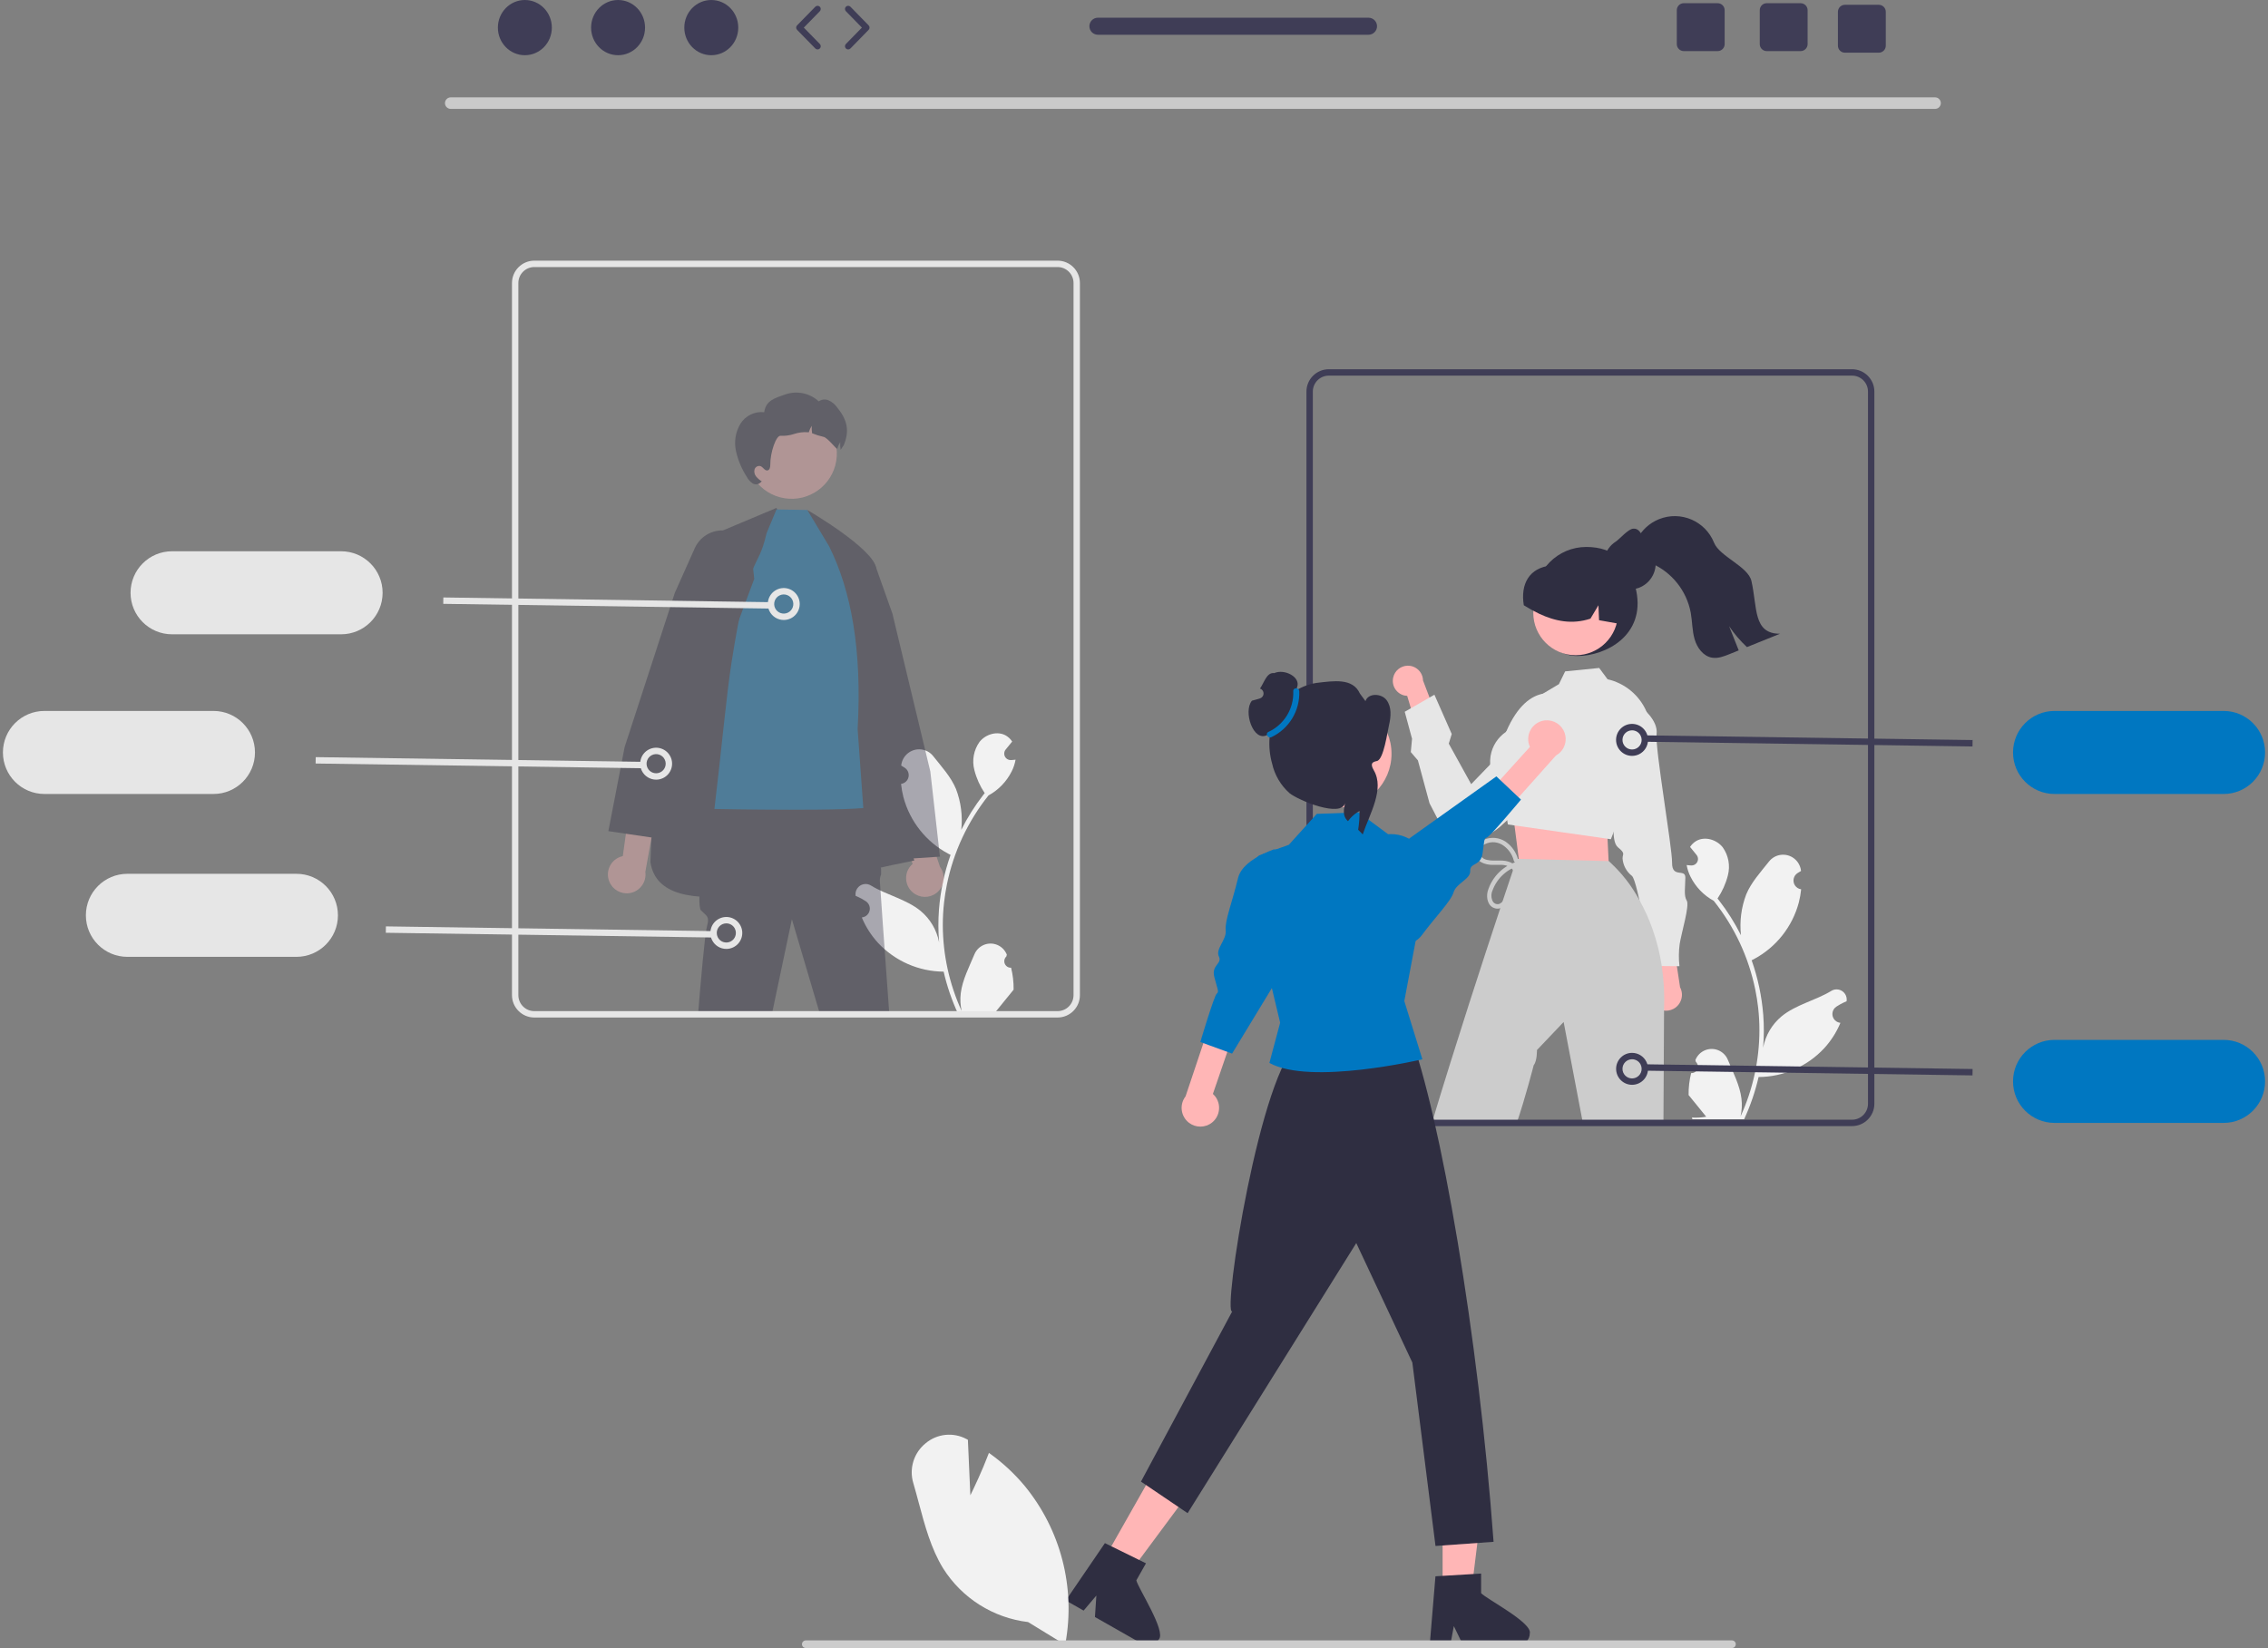 <svg width="388" height="282" viewBox="0 0 388 282" fill="none" xmlns="http://www.w3.org/2000/svg">
<rect x="0" y="0" width="388" height="282" fill="#808080" stroke="none"/>
<g clip-path="url(#clip0_751_5429)">
<path d="M289.312 183.626C289.926 183.654 290.447 183.179 290.475 182.564C290.49 182.235 290.36 181.917 290.119 181.694L290.042 181.39L290.073 181.317C290.717 179.795 292.471 179.083 293.992 179.728C294.715 180.034 295.288 180.612 295.589 181.338C296.491 183.513 297.639 185.692 297.922 187.992C298.047 189.009 297.994 190.039 297.767 191.038C299.886 186.411 300.986 181.381 300.993 176.291C300.994 175.013 300.923 173.737 300.781 172.467C300.664 171.427 300.501 170.393 300.293 169.368C299.157 163.801 296.719 158.584 293.178 154.144C291.464 153.208 290.078 151.769 289.207 150.02C288.891 149.391 288.668 148.72 288.544 148.027C288.738 148.052 288.934 148.068 289.128 148.081C289.188 148.084 289.251 148.087 289.311 148.091L289.334 148.092C289.943 148.119 290.458 147.647 290.486 147.038C290.498 146.767 290.41 146.502 290.24 146.292C290.157 146.189 290.073 146.087 289.99 145.984C289.863 145.825 289.733 145.67 289.606 145.511C289.592 145.496 289.578 145.48 289.565 145.463C289.419 145.283 289.273 145.105 289.128 144.924C289.394 144.511 289.752 144.164 290.173 143.912C291.634 143.055 293.65 143.649 294.706 144.972C295.707 146.369 296.033 148.141 295.596 149.804C295.235 151.21 294.637 152.545 293.828 153.751C293.907 153.852 293.989 153.951 294.068 154.052C295.517 155.917 296.779 157.919 297.837 160.03C297.58 157.665 297.887 155.273 298.734 153.05C299.591 150.978 301.199 149.233 302.615 147.442C303.661 146.098 305.597 145.858 306.939 146.905C307.583 147.408 308.002 148.146 308.103 148.957L308.111 149.036C307.901 149.155 307.695 149.281 307.494 149.414C306.8 149.878 306.614 150.817 307.077 151.512C307.312 151.864 307.684 152.101 308.103 152.166L308.134 152.171C308.059 152.93 307.926 153.682 307.737 154.42C306.632 158.589 303.839 162.108 300.033 164.129C299.909 164.193 299.789 164.256 299.665 164.316C300.729 167.333 301.395 170.475 301.649 173.664C301.793 175.545 301.784 177.435 301.624 179.314L301.633 179.248C302.039 177.158 303.153 175.271 304.787 173.908C307.214 171.912 310.642 171.177 313.26 169.573C314.066 169.055 315.138 169.289 315.655 170.096C315.877 170.441 315.969 170.854 315.915 171.262L315.905 171.332C315.514 171.491 315.134 171.674 314.767 171.881C314.557 171.999 314.351 172.125 314.149 172.259C313.456 172.723 313.269 173.662 313.732 174.356C313.968 174.709 314.34 174.946 314.758 175.011L314.789 175.015C314.811 175.018 314.83 175.022 314.852 175.025C314.186 176.619 313.25 178.086 312.086 179.362C309.179 182.484 305.116 184.269 300.854 184.296H300.851C300.278 186.787 299.449 189.211 298.375 191.53H289.533C289.502 191.432 289.473 191.33 289.444 191.232C290.263 191.283 291.085 191.234 291.891 191.086C291.235 190.28 290.579 189.468 289.923 188.662C289.908 188.647 289.895 188.631 289.882 188.614C289.549 188.202 289.213 187.792 288.88 187.38L288.88 187.379C288.862 186.115 289.007 184.854 289.311 183.626L289.312 183.626Z" fill="#F2F2F2"/>
<path d="M262.562 102.415C262.562 107.288 264.997 112.247 269.865 112.247C274.732 112.247 281.448 108.718 279.937 101.155C278.982 96.377 276.243 93.592 271.375 93.592C266.508 93.592 262.562 97.542 262.562 102.415V102.415V102.415Z" fill="#2F2E41"/>
<path d="M282.98 172.036C281.978 170.923 282.067 169.208 283.178 168.205C283.297 168.098 283.424 168.001 283.56 167.917L281.429 158.516L286.113 160.28L287.418 168.937C288.127 170.265 287.627 171.918 286.3 172.628C285.189 173.222 283.817 172.977 282.98 172.036V172.036Z" fill="#FFB6B6"/>
<path d="M273.039 138.714L276.308 139.047C276.308 139.047 275.453 143.895 276.79 144.987C278.127 146.079 277.588 146.073 277.58 146.883C277.663 148.058 278.24 149.142 279.169 149.865C280.239 150.685 282.464 165.282 282.464 165.282L287.314 165.329C287.17 164.073 287.182 162.805 287.35 161.552C287.638 159.666 289.092 154.916 288.56 154.102C288.029 153.288 288.309 151.79 288.324 150.171C288.34 148.553 286.027 150.341 286.053 147.644C286.079 144.946 283.112 128.019 283.405 125.594C283.698 123.169 280.755 120.982 280.755 120.982L278.06 120.957L273.039 138.714V138.714Z" fill="#E6E6E6"/>
<path d="M238.338 115.949C238.03 117.334 238.902 118.708 240.286 119.016C240.434 119.049 240.584 119.069 240.735 119.075L243.357 127.824L246.398 124.182L243.442 116.433C243.408 115.006 242.225 113.876 240.8 113.91C239.607 113.939 238.589 114.781 238.338 115.949Z" fill="#FFB6B6"/>
<path d="M266.023 118.798C266.023 118.798 259.683 116.419 256.246 129.45L251.684 134.181L247.851 127.247L248.358 125.602L245.395 118.878L240.316 121.796L241.566 126.412L241.355 128.694L242.569 130.114L244.556 137.449L245.799 139.845C245.799 139.845 247.366 142.914 250.102 143.419C250.831 143.556 251.578 143.577 252.314 143.482C254.064 143.208 255.686 142.397 256.956 141.162C260.339 138.142 263.538 134.922 266.537 131.519L266.023 118.798H266.023Z" fill="#E6E6E6"/>
<path d="M274.525 140.619L274.974 142.758L275.355 150.65L260.037 148.573L258.86 139.435L260.486 136.761L274.525 140.619Z" fill="#FFB6B6"/>
<path d="M269.557 112.119C273.561 112.119 276.807 108.87 276.807 104.861C276.807 100.852 273.561 97.603 269.557 97.603C265.552 97.603 262.307 100.852 262.307 104.861C262.307 108.87 265.552 112.119 269.557 112.119Z" fill="#FFB6B6"/>
<path d="M281.704 121.833C280.508 119.008 278.032 116.928 275.045 116.238L275.017 116.232L273.582 114.298L267.758 114.883L266.693 117.068L263.931 118.713H263.926L263.921 118.719L262.474 119.582L257.676 125.205L257.671 125.211C256.247 126.162 255.281 127.662 255.002 129.353C254.929 129.835 254.905 130.324 254.931 130.812C255.089 133.801 256.956 136.462 257.212 136.817L257.84 140.353L257.965 141.08L259.095 141.244L275.012 143.522L275.454 143.588L275.585 143.604L276.044 142.418V142.408L280.481 130.784L282.474 125.599C282.479 124.304 282.217 123.022 281.704 121.833Z" fill="#E6E6E6"/>
<path d="M277.144 106.764C277.078 106.753 277.012 106.74 276.947 106.729C275.816 106.528 274.685 106.331 273.558 106.127L273.454 103.568L272.088 105.86C268.972 106.895 266.056 106.31 263.314 105.019C262.409 104.589 261.531 104.104 260.685 103.568C260.095 99.964 261.584 97.124 265.406 96.761C265.525 96.75 265.61 96.65 265.714 96.599L265.717 96.595V96.595C265.894 96.512 266.074 96.432 266.253 96.36C269.127 95.235 272.391 95.869 274.637 97.987C276.905 100.297 277.849 103.602 277.144 106.764V106.764Z" fill="#2F2E41"/>
<path d="M284.286 165.299C283.965 163.154 283.439 161.046 282.714 159.003V158.998C282.107 157.27 281.351 155.599 280.454 154.003C280.451 154.003 280.449 154.001 280.449 153.998V153.998C279.157 151.592 277.473 149.42 275.465 147.572L275.252 147.347H275.198L259.827 146.97H259.668L259.494 146.965C259.494 146.965 259.428 147.156 259.303 147.517C259.298 147.54 259.291 147.561 259.281 147.582C259.237 147.725 259.183 147.888 259.117 148.069C259.079 148.189 259.035 148.315 258.992 148.451C258.943 148.599 258.888 148.752 258.833 148.916C258.408 150.189 257.785 152.036 257.021 154.326C256.907 154.675 256.786 155.036 256.661 155.413C253.746 164.195 249.057 178.545 244.964 192.146H259.483C260.891 188.069 262.387 182.255 262.387 182.255C262.971 181.561 262.938 179.676 262.938 179.676L267.501 174.878L270.787 192.146H284.575L284.679 172.927V172.763C284.786 170.268 284.655 167.768 284.286 165.299V165.299Z" fill="#CCCCCC"/>
<path d="M274.366 96.415V96.421C274.365 96.801 274.414 97.179 274.51 97.547C274.526 97.611 274.544 97.678 274.565 97.743V97.746C274.982 99.076 275.997 100.134 277.308 100.605C277.403 100.642 277.501 100.672 277.599 100.7C277.805 100.76 278.016 100.803 278.23 100.829C278.422 100.856 278.615 100.869 278.809 100.869C278.96 100.869 279.112 100.862 279.262 100.847C279.615 100.811 279.962 100.732 280.295 100.611C280.347 100.596 280.398 100.577 280.448 100.556C280.473 100.547 280.498 100.537 280.522 100.525C282.787 99.576 283.855 96.967 282.907 94.699C282.878 94.631 282.848 94.564 282.817 94.498L282.813 94.495C282.596 94.038 282.3 93.623 281.94 93.268C281.137 92.467 280.784 90.461 279.564 90.461C279.506 90.46 279.448 90.462 279.39 90.467C278.572 90.494 277.059 92.262 276.416 92.679C275.938 92.981 275.524 93.374 275.196 93.835C274.855 94.31 274.611 94.848 274.479 95.418C274.404 95.745 274.366 96.079 274.366 96.415H274.366Z" fill="#2F2E41"/>
<path d="M279.794 94.866C280.484 95.67 281.564 95.983 282.539 96.401C286.031 97.935 288.541 101.095 289.247 104.846C289.516 106.351 289.481 107.909 289.907 109.376C290.33 110.843 291.377 112.283 292.881 112.537C293.898 112.711 294.918 112.318 295.874 111.93C296.401 111.718 296.927 111.506 297.453 111.292C296.904 109.913 296.356 108.534 295.809 107.155C296.689 108.457 297.711 109.655 298.858 110.727C300.744 109.966 302.632 109.205 304.521 108.444C299.873 108.461 300.666 103.944 299.626 99.411C299.055 96.921 294.187 95.234 293.233 92.865C291.742 89.149 287.526 87.347 283.815 88.84C282.216 89.483 280.898 90.676 280.099 92.204C279.145 92.585 279.117 94.072 279.794 94.866V94.866Z" fill="#2F2E41"/>
<path d="M260.051 148.075C257.881 148.642 256.124 150.235 255.346 152.342C255.071 152.937 255.078 153.625 255.366 154.214C255.591 154.635 256.091 154.825 256.538 154.659C256.987 154.417 257.345 154.035 257.558 153.571C257.871 152.976 258.14 152.359 258.363 151.724C258.727 150.767 259.505 149.169 258.395 148.42C257.46 147.791 256.224 148.035 255.172 147.992C254.036 147.945 252.774 147.51 252.37 146.331C251.978 145.185 252.898 144.107 253.89 143.671C255.101 143.168 256.482 143.3 257.576 144.022C258.641 144.762 259.402 145.863 259.717 147.122C259.765 147.325 259.64 147.529 259.437 147.578C259.244 147.624 259.047 147.513 258.988 147.323C258.71 146.155 257.975 145.148 256.949 144.526C255.929 143.937 254.662 143.987 253.692 144.654C253.183 144.971 252.946 145.588 253.113 146.165C253.369 146.677 253.85 147.038 254.413 147.14C255.612 147.431 256.865 147.055 258.06 147.438C259.172 147.724 259.881 148.814 259.691 149.947C259.567 150.627 259.366 151.291 259.091 151.925C258.858 152.578 258.585 153.215 258.275 153.834C257.801 154.732 256.945 155.703 255.817 155.44C254.531 155.14 254.225 153.637 254.501 152.531C255.247 149.979 257.279 148.009 259.851 147.346C260.054 147.297 260.258 147.423 260.306 147.626C260.352 147.819 260.241 148.015 260.051 148.075V148.075Z" fill="#CCCCCC"/>
<path d="M316.84 192.692H227.322C225.213 192.69 223.504 190.979 223.501 188.867V67.008C223.503 64.896 225.213 63.185 227.322 63.182H316.84C318.949 63.185 320.658 64.896 320.66 67.008V188.867C320.658 190.979 318.949 192.69 316.84 192.692ZM227.322 64.275C225.815 64.277 224.595 65.499 224.593 67.008V188.867C224.595 190.375 225.815 191.598 227.322 191.599H316.84C318.346 191.598 319.567 190.375 319.569 188.867V67.008C319.567 65.499 318.346 64.277 316.84 64.275H227.322Z" fill="#3F3D56"/>
<path d="M331.066 18.634H77.091C76.546 18.622 76.114 18.171 76.126 17.625C76.137 17.097 76.562 16.671 77.091 16.659H331.066C331.61 16.671 332.042 17.122 332.031 17.668C332.019 18.197 331.594 18.622 331.066 18.634Z" fill="#CACACA"/>
<path d="M380.404 135.861H351.475C347.556 135.861 344.379 132.68 344.379 128.757C344.379 124.834 347.556 121.653 351.475 121.653H380.404C384.323 121.653 387.5 124.834 387.5 128.757C387.5 132.68 384.323 135.861 380.404 135.861Z" fill="#0077C1"/>
<path d="M172.974 165.593C172.36 165.621 171.839 165.146 171.81 164.531C171.795 164.202 171.926 163.884 172.167 163.661L172.243 163.357L172.213 163.284C171.569 161.762 169.814 161.05 168.293 161.695C167.571 162.001 166.997 162.579 166.697 163.305C165.795 165.48 164.646 167.659 164.363 169.959C164.239 170.976 164.291 172.006 164.519 173.005C162.4 168.378 161.299 163.348 161.292 158.258C161.292 156.98 161.363 155.704 161.505 154.434C161.622 153.394 161.785 152.36 161.993 151.335C163.128 145.768 165.567 140.551 169.108 136.111C170.821 135.175 172.207 133.736 173.079 131.987C173.394 131.358 173.618 130.687 173.741 129.994C173.548 130.019 173.351 130.035 173.158 130.048C173.098 130.051 173.034 130.054 172.974 130.058L172.951 130.059C172.343 130.086 171.827 129.614 171.8 129.005C171.788 128.734 171.875 128.469 172.045 128.259C172.129 128.156 172.212 128.054 172.296 127.951C172.423 127.792 172.553 127.637 172.679 127.478C172.694 127.463 172.708 127.447 172.721 127.43C172.866 127.25 173.012 127.072 173.158 126.891C172.892 126.478 172.534 126.131 172.112 125.879C170.651 125.022 168.635 125.616 167.58 126.939C166.579 128.336 166.252 130.108 166.69 131.771C167.051 133.177 167.649 134.512 168.458 135.718C168.379 135.819 168.296 135.918 168.217 136.019C166.769 137.884 165.506 139.886 164.448 141.997C164.706 139.632 164.398 137.24 163.552 135.017C162.694 132.945 161.086 131.2 159.67 129.409C158.625 128.065 156.689 127.825 155.346 128.872C154.702 129.375 154.284 130.113 154.183 130.924L154.174 131.003C154.384 131.122 154.59 131.248 154.792 131.381C155.485 131.845 155.672 132.784 155.209 133.479C154.973 133.831 154.601 134.068 154.183 134.133L154.152 134.138C154.227 134.897 154.359 135.649 154.548 136.387C155.654 140.556 158.446 144.075 162.253 146.096C162.376 146.16 162.497 146.223 162.62 146.283C161.557 149.3 160.89 152.442 160.636 155.631C160.493 157.512 160.501 159.402 160.662 161.281L160.652 161.215C160.246 159.124 159.133 157.238 157.499 155.875C155.072 153.879 151.643 153.144 149.025 151.54C148.22 151.022 147.147 151.256 146.63 152.063C146.408 152.408 146.316 152.821 146.37 153.229L146.381 153.299C146.771 153.458 147.151 153.641 147.519 153.847C147.729 153.966 147.935 154.092 148.136 154.226C148.83 154.69 149.017 155.629 148.553 156.323C148.318 156.675 147.946 156.913 147.527 156.977L147.497 156.982C147.474 156.985 147.455 156.989 147.433 156.992C148.1 158.586 149.036 160.053 150.2 161.329C153.106 164.451 157.169 166.236 161.432 166.263H161.435C162.007 168.753 162.837 171.178 163.91 173.497H172.752C172.784 173.398 172.813 173.297 172.841 173.199C172.023 173.25 171.201 173.201 170.394 173.053C171.05 172.247 171.706 171.434 172.363 170.629C172.377 170.613 172.391 170.598 172.404 170.581C172.736 170.169 173.072 169.759 173.405 169.347L173.405 169.346C173.423 168.082 173.278 166.821 172.974 165.593L172.974 165.593H172.974Z" fill="#F2F2F2"/>
<g opacity="0.38">
<path d="M156.185 152.733C154.819 151.613 154.618 149.597 155.736 148.229C155.855 148.084 155.987 147.949 156.13 147.826L148.904 128.914L154.679 130.138L160.81 148.33C161.873 149.753 161.583 151.769 160.161 152.833C158.972 153.724 157.328 153.682 156.185 152.733V152.733Z" fill="#FFB8B8"/>
<path d="M159.158 132.019L152.673 105.003L149.884 97.145C149.881 97.142 149.879 97.138 149.878 97.134C149.424 95.85 148.474 94.803 147.242 94.227C146.009 93.635 144.59 93.569 143.306 94.041C143.197 94.079 143.089 94.123 142.984 94.172C142.761 94.274 142.544 94.391 142.335 94.522C141.131 95.281 140.296 96.506 140.026 97.904L139.535 100.483L139.327 101.582L146.985 128.38V128.391L149.649 137.724L150.883 142.03V142.036L152.313 147.047L152.346 147.151L155.779 146.921H155.784L156.303 146.883L160.233 146.621L160.801 146.582L159.158 132.019V132.019Z" fill="#2F2E41"/>
<path d="M132.831 86.912L147.275 116.155L156.413 147.251C137.162 151.009 113.007 159.048 111.269 147.518C112.34 115.372 115.715 105.119 122.683 91.183L132.831 86.912Z" fill="#2F2E41"/>
<path d="M152.144 173.566H140.283L135.474 157.298L132.089 173.359C132.079 173.43 132.073 173.495 132.062 173.566H119.421C119.83 168.539 120.578 159.796 120.933 158.555C121.435 156.796 120.933 156.796 119.928 155.79C119.704 155.566 119.628 154.67 119.65 153.419C119.71 149.107 120.883 140.566 120.883 140.566L122.275 137.987L122.756 137.091L147.548 136.216L147.76 136.211L148.219 138.211L148.781 140.675L149.769 144.998L150.681 148.446L150.73 148.621V149.643C150.575 149.999 150.504 150.386 150.522 150.774C150.522 151.124 151.308 162.02 152.144 173.566Z" fill="#2F2E41"/>
<path d="M131.139 91.249L132.841 87.172L138.109 87.264L143.602 95.044L149.368 119.319C149.368 119.319 151.439 137.051 149.368 137.988C147.297 138.924 122.221 138.426 122.221 138.426C123.382 128.849 124.247 119.107 125.159 113.288C128.173 94.054 129.596 98.101 131.139 91.249Z" fill="#0077C1"/>
<path d="M138.109 87.264C138.109 87.264 149.457 93.832 149.901 97.26C150.345 100.688 151.831 142.647 151.831 142.647L147.818 140.051L146.721 124.758C147.486 111.17 145.619 101.041 141.824 93.448L138.109 87.264H138.109Z" fill="#2F2E41"/>
<path d="M143.065 78.852C143.749 74.63 140.885 70.653 136.669 69.968C132.453 69.283 128.48 72.15 127.796 76.371C127.112 80.592 129.975 84.569 134.191 85.254C138.408 85.939 142.38 83.073 143.065 78.852Z" fill="#FFB8B8"/>
<path d="M125.9 77.151C126.246 78.72 126.869 80.215 127.74 81.564C127.971 82.024 128.317 82.416 128.743 82.704C129.189 82.99 129.775 82.917 130.137 82.53L130.325 82.376C129.956 82.149 129.627 81.862 129.35 81.529C129.071 81.189 128.974 80.736 129.088 80.311C129.227 79.883 129.68 79.641 130.113 79.764C130.565 79.942 130.841 80.597 131.315 80.496C131.698 80.412 131.778 79.907 131.778 79.509C131.764 77.43 132.767 74.476 133.544 74.567C134.329 74.61 135.115 74.504 135.861 74.256C136.608 74.008 137.396 73.907 138.181 73.96C138.237 73.967 138.293 73.977 138.352 73.988C138.478 73.593 138.651 73.215 138.868 72.861C138.843 73.288 138.864 73.716 138.93 74.138C139.555 74.396 140.201 74.6 140.861 74.748C141.578 74.849 143.156 76.998 143.23 76.778C143.356 76.383 143.529 76.005 143.745 75.652C143.721 76.078 143.742 76.506 143.808 76.928C143.811 76.946 143.811 76.96 143.815 76.977C144.163 76.513 144.376 75.948 144.257 76.381C145.425 73.737 144.972 71.843 143.136 69.614C142.778 69.135 142.304 68.754 141.759 68.508C141.205 68.264 140.563 68.328 140.066 68.676C138.541 67.276 136.378 66.814 134.415 67.469C132.503 68.135 131.029 68.526 130.736 70.535C129.108 70.357 127.521 71.13 126.657 72.523C125.832 73.916 125.562 75.568 125.9 77.151L125.9 77.151Z" fill="#2F2E41"/>
<path d="M104.228 150.822C103.571 149.182 104.367 147.319 106.006 146.661C106.181 146.591 106.361 146.537 106.546 146.498L109.334 126.443L113.802 130.306L110.402 149.201C110.647 150.961 109.42 152.586 107.662 152.831C106.191 153.037 104.772 152.206 104.228 150.822H104.228Z" fill="#FFB8B8"/>
<path d="M128.842 97.287L128.629 95.341C128.428 93.545 127.301 91.985 125.659 91.232C125.036 90.942 124.36 90.784 123.673 90.767H123.667C121.599 90.719 119.704 91.916 118.858 93.806L115.452 101.429L106.855 127.85L104.077 142.222L107.079 142.664L111.429 143.304L111.462 143.309L112.461 143.457L126.418 106.057L126.424 106.046L129.033 99.057L128.842 97.287H128.842Z" fill="#2F2E41"/>
</g>
<path d="M180.926 174.113H91.408C89.299 174.11 87.59 172.399 87.587 170.288V48.428C87.59 46.316 89.299 44.605 91.408 44.603H180.926C183.035 44.605 184.744 46.316 184.747 48.428V170.288C184.744 172.399 183.035 174.11 180.926 174.113ZM91.408 45.696C89.901 45.698 88.681 46.92 88.679 48.428V170.288C88.681 171.796 89.901 173.018 91.408 173.02H180.926C182.432 173.018 183.653 171.796 183.655 170.288V48.428C183.653 46.92 182.432 45.698 180.926 45.696H91.408Z" fill="#E6E6E6"/>
<path d="M36.525 135.861H7.596C3.677 135.861 0.5 132.68 0.5 128.757C0.5 124.834 3.677 121.653 7.596 121.653H36.525C40.444 121.653 43.621 124.834 43.621 128.757C43.621 132.68 40.444 135.861 36.525 135.861Z" fill="#E6E6E6"/>
<path d="M50.717 163.73H21.788C17.869 163.73 14.692 160.55 14.692 156.626C14.692 152.703 17.869 149.522 21.788 149.522H50.717C54.636 149.522 57.813 152.703 57.813 156.626C57.813 160.55 54.636 163.73 50.717 163.73Z" fill="#E6E6E6"/>
<path d="M66.019 158.519L66.003 159.612L121.908 160.42L121.924 159.327L66.019 158.519Z" fill="#E6E6E6"/>
<path d="M124.261 162.375C123.216 162.376 122.262 161.78 121.804 160.84C121.143 159.484 121.706 157.848 123.061 157.187C124.415 156.525 126.049 157.089 126.71 158.445C127.37 159.802 126.808 161.437 125.453 162.098C125.082 162.28 124.674 162.374 124.261 162.375V162.375ZM124.256 158.003C123.351 158.003 122.619 158.738 122.619 159.644C122.62 159.892 122.676 160.137 122.785 160.361C123.182 161.173 124.162 161.51 124.974 161.112C125.786 160.715 126.122 159.734 125.725 158.921C125.45 158.359 124.88 158.003 124.256 158.003H124.256Z" fill="#E6E6E6"/>
<path d="M54.011 129.556L53.995 130.649L109.899 131.458L109.915 130.365L54.011 129.556Z" fill="#E6E6E6"/>
<path d="M112.253 133.413C111.208 133.413 110.254 132.818 109.795 131.878C109.134 130.521 109.696 128.885 111.051 128.223C112.406 127.561 114.041 128.124 114.702 129.481C115.364 130.837 114.801 132.474 113.446 133.136C113.074 133.317 112.666 133.412 112.253 133.413ZM110.776 131.399C111.173 132.212 112.153 132.55 112.966 132.153C113.778 131.756 114.115 130.775 113.719 129.962C113.323 129.148 112.342 128.81 111.53 129.207C111.14 129.398 110.841 129.736 110.7 130.146C110.559 130.558 110.586 131.008 110.776 131.399Z" fill="#E6E6E6"/>
<path d="M58.359 108.538H29.43C25.511 108.538 22.334 105.358 22.334 101.434C22.334 97.511 25.511 94.33 29.43 94.33H58.359C62.278 94.33 65.455 97.511 65.455 101.434C65.455 105.358 62.278 108.538 58.359 108.538Z" fill="#E6E6E6"/>
<path d="M75.844 102.234L75.829 103.327L131.733 104.135L131.749 103.042L75.844 102.234Z" fill="#E6E6E6"/>
<path d="M134.086 106.09C133.042 106.091 132.088 105.495 131.629 104.555C130.967 103.199 131.53 101.562 132.885 100.9C134.24 100.238 135.875 100.801 136.536 102.158C137.197 103.514 136.635 105.151 135.28 105.813C134.908 105.995 134.5 106.089 134.086 106.09ZM132.61 104.076C133.007 104.89 133.987 105.227 134.799 104.83C135.612 104.433 135.949 103.452 135.553 102.639C135.156 101.825 134.176 101.488 133.364 101.885C132.973 102.075 132.675 102.413 132.534 102.824C132.392 103.235 132.42 103.685 132.61 104.076Z" fill="#E6E6E6"/>
<path d="M281.558 125.832L281.542 126.925L337.446 127.733L337.462 126.64L281.558 125.832Z" fill="#3F3D56"/>
<path d="M279.211 129.343C277.701 129.346 276.474 128.124 276.47 126.612C276.467 125.1 277.688 123.872 279.198 123.869C280.708 123.865 281.935 125.088 281.938 126.599C281.941 127.647 281.345 128.605 280.405 129.065C280.033 129.247 279.625 129.342 279.211 129.343V129.343ZM279.207 124.969C278.302 124.969 277.568 125.703 277.568 126.609C277.568 127.515 278.302 128.25 279.207 128.25C280.112 128.25 280.846 127.516 280.846 126.609C280.846 126.36 280.789 126.115 280.68 125.891V125.89C280.405 125.327 279.834 124.969 279.207 124.969V124.969Z" fill="#3F3D56"/>
<path d="M380.404 192.146H351.475C347.556 192.146 344.379 188.965 344.379 185.042C344.379 181.119 347.556 177.938 351.475 177.938H380.404C384.323 177.938 387.5 181.119 387.5 185.042C387.5 188.965 384.323 192.146 380.404 192.146Z" fill="#0077C1"/>
<path d="M281.558 182.117L281.542 183.21L337.446 184.018L337.462 182.925L281.558 182.117Z" fill="#3F3D56"/>
<path d="M279.211 185.627C277.703 185.629 276.48 184.407 276.478 182.897C276.477 181.388 277.698 180.163 279.205 180.162C280.25 180.161 281.204 180.757 281.662 181.697C282.322 183.055 281.757 184.691 280.4 185.352C280.03 185.532 279.623 185.627 279.211 185.627ZM279.207 181.254C278.302 181.254 277.568 181.988 277.568 182.894C277.568 183.8 278.302 184.535 279.207 184.535C280.112 184.535 280.846 183.801 280.846 182.895C280.846 182.645 280.789 182.4 280.68 182.176C280.405 181.612 279.834 181.254 279.207 181.254Z" fill="#3F3D56"/>
<path d="M207.357 192.08C208.74 190.968 208.961 188.945 207.851 187.56C207.743 187.426 207.625 187.301 207.498 187.186L212.697 172.031L208.863 169.561L202.82 187.605C201.734 189.006 201.989 191.023 203.388 192.11C204.559 193.019 206.2 193.007 207.357 192.08V192.08Z" fill="#FFB6B6"/>
<path d="M211.793 150.267C210.875 154.155 209.505 157.552 209.69 159.183C209.874 160.81 207.888 162.373 208.519 163.659C209.149 164.948 207.21 165.086 207.735 167.161C208.261 169.24 208.603 169.685 208.158 170.027C207.711 170.368 205.348 178.303 205.348 178.303L206.734 178.812L210.779 180.289L220.284 164.637L220.256 145.426L217.895 145.35C217.329 145.562 216.701 145.818 216.075 146.125C214.163 147.049 212.229 148.415 211.793 150.267Z" fill="#0077C1"/>
<path d="M246.796 272.169H251.739L254.09 253.082H246.795L246.796 272.169Z" fill="#FFB6B6"/>
<path d="M253.383 272.615V269.26L252.084 269.339L246.794 269.653L245.57 269.728L244.634 280.964L244.584 281.566H248.094L248.207 280.968L248.716 278.249L250.032 280.968L250.321 281.566H259.626C260.778 281.559 261.71 280.624 261.715 279.471C262.108 277.634 254.37 273.665 253.383 272.615V272.615Z" fill="#2F2E41"/>
<path d="M188.886 266.783L193.186 269.225L204.639 253.785L198.294 250.181L188.886 266.783Z" fill="#FFB6B6"/>
<path d="M194.398 270.423L196.049 267.507L194.887 266.934L190.128 264.596L189.025 264.052L183.606 271.996L182.332 273.861L183.773 274.681L185.382 275.597L187.563 273.02L187.32 276.697L194.921 281.018H194.925L195.414 281.294C196.419 281.863 197.694 281.509 198.263 280.504C199.509 279.098 194.737 271.828 194.398 270.423Z" fill="#2F2E41"/>
<path d="M222.265 178.474C215.642 182.868 209.085 225.085 210.805 224.396L195.193 253.525L203.173 258.926L232.026 212.706L241.618 233.153L245.579 264.537L255.514 263.827C252.932 228.47 246.486 191.18 241.145 176.756L222.265 178.474V178.474Z" fill="#2F2E41"/>
<path d="M217.236 181.609L217.164 181.88C224.167 185.781 243.334 181.263 243.334 181.263L240.245 171.297L244.415 149.159C244.393 145.585 241.481 142.706 237.911 142.729C237.764 142.73 237.617 142.736 237.471 142.746L232.439 139.015L225.275 139.262L220.484 144.561L217.621 145.585L215.396 146.379C214.947 146.784 214.456 147.252 213.986 147.767L217.504 168.729L219.001 174.997L217.236 181.609Z" fill="#0077C1"/>
<path d="M228.864 138.183C233.941 138.183 238.056 134.063 238.056 128.981C238.056 123.899 233.941 119.779 228.864 119.779C223.788 119.779 219.672 123.899 219.672 128.981C219.672 134.063 223.788 138.183 228.864 138.183Z" fill="#FFB6B6"/>
<path d="M216.778 125.775C216.806 125.786 216.83 125.796 216.857 125.807C216.91 125.83 216.964 125.849 217.019 125.865C217.369 125.994 217.734 126.078 218.106 126.116C218.264 126.133 218.424 126.141 218.583 126.141C218.787 126.142 218.992 126.128 219.194 126.101C219.42 126.074 219.642 126.028 219.86 125.965C219.964 125.938 220.066 125.905 220.166 125.867C221.55 125.375 222.622 124.262 223.064 122.86V122.857C223.087 122.789 223.107 122.72 223.123 122.651C223.225 122.264 223.277 121.866 223.277 121.465V121.459C223.279 120.483 222.976 119.531 222.408 118.738C222.066 118.253 221.671 118.172 221.893 117.617C222.6 115.846 219.707 114.399 218 115.177C217.938 115.171 217.876 115.169 217.814 115.17C216.665 115.167 216.238 116.867 215.553 117.824L215.572 117.83C216.032 117.992 216.275 118.495 216.114 118.956C216.023 119.213 215.82 119.415 215.561 119.502C215.105 119.65 214.644 119.782 214.178 119.896C212.641 121.713 214.403 127.028 216.778 125.775Z" fill="#2F2E41"/>
<path d="M217.624 130.647C218.061 132.615 219.109 134.395 220.618 135.73C222.174 136.988 229.488 139.969 230.105 137.417C229.692 139.2 229.941 139.881 230.605 140.518C230.719 140.364 230.839 140.217 230.963 140.073C231.42 139.546 231.968 139.106 232.58 138.774C232.596 139.851 232.518 140.927 232.349 141.99C232.622 142.243 232.883 142.51 233.129 142.789C234.312 139.26 236.905 135.032 235.028 131.818C234.283 130.543 234.904 130.368 235.564 130.222C236.716 129.966 237.351 125.233 237.625 124.083C237.965 122.64 238.1 120.981 237.207 119.796C236.314 118.612 234.056 118.561 233.599 119.973L232.648 118.678C231.419 115.971 228.157 116.512 225.207 116.862C222.216 117.316 219.641 119.217 218.326 121.944C217.059 124.668 216.81 127.756 217.624 130.647V130.647Z" fill="#2F2E41"/>
<path d="M222.274 118.279C222.402 121.617 220.528 124.708 217.511 126.135C216.912 126.407 216.39 125.518 216.994 125.244C219.69 123.999 221.369 121.247 221.244 118.276C221.21 117.613 222.24 117.618 222.274 118.279V118.279V118.279Z" fill="#0077C1"/>
<path d="M263.788 123.37C262.079 123.845 261.079 125.616 261.553 127.327C261.599 127.493 261.658 127.655 261.73 127.811L250.979 139.682L253.528 143.466L266.193 129.273C267.743 128.415 268.304 126.462 267.447 124.91C266.729 123.612 265.217 122.975 263.788 123.37L263.788 123.37Z" fill="#FFB6B6"/>
<path d="M233.229 161.88C233.229 161.88 240.854 163.251 243.23 160.038C245.607 156.824 248.205 154.247 248.677 152.676C249.15 151.106 251.59 150.457 251.518 149.024C251.445 147.591 253.283 148.231 253.618 146.115C253.953 143.999 253.815 143.454 254.36 143.316C254.905 143.178 260.202 136.822 260.202 136.822L255.995 132.851L241.093 143.478L233.229 161.88L233.229 161.88Z" fill="#0077C1"/>
<path d="M175.882 277.559C169.899 276.846 164.557 273.467 161.344 268.364C159.282 265.014 158.217 261.037 157.188 257.191C156.888 256.071 156.578 254.914 156.25 253.798C155.492 251.303 156.325 248.597 158.355 246.964C160.318 245.317 163.085 245.031 165.342 246.242L165.583 246.37L166.005 255.867C166.631 254.595 168.003 251.72 169.09 248.85L169.181 248.61L169.39 248.761C171.576 250.333 173.555 252.174 175.282 254.242C181.452 261.751 184.01 271.597 182.277 281.164L182.224 281.446L175.882 277.559H175.882Z" fill="#F2F2F2"/>
<path d="M137.199 281.35C137.198 281.708 137.487 281.999 137.845 282H296.3C296.659 282 296.95 281.709 296.95 281.35C296.95 280.991 296.659 280.699 296.3 280.699H137.849C137.491 280.698 137.2 280.988 137.199 281.346V281.35Z" fill="#CCCCCC"/>
<path d="M89.791 9.448C92.341 9.448 94.407 7.333 94.407 4.724C94.407 2.115 92.341 0 89.791 0C87.242 0 85.175 2.115 85.175 4.724C85.175 7.333 87.242 9.448 89.791 9.448Z" fill="#3F3D56"/>
<path d="M105.738 9.448C108.287 9.448 110.353 7.333 110.353 4.724C110.353 2.115 108.287 0 105.738 0C103.188 0 101.122 2.115 101.122 4.724C101.122 7.333 103.188 9.448 105.738 9.448Z" fill="#3F3D56"/>
<path d="M121.683 9.448C124.233 9.448 126.299 7.333 126.299 4.724C126.299 2.115 124.233 0 121.683 0C119.134 0 117.068 2.115 117.068 4.724C117.068 7.333 119.134 9.448 121.683 9.448Z" fill="#3F3D56"/>
<path d="M139.866 8.458C139.724 8.458 139.583 8.403 139.476 8.294L136.361 5.106C136.154 4.894 136.154 4.554 136.361 4.342L139.476 1.155C139.687 0.939 140.033 0.936 140.248 1.146C140.463 1.357 140.467 1.703 140.256 1.919L137.515 4.724L140.256 7.529C140.467 7.745 140.463 8.091 140.248 8.302C140.142 8.406 140.004 8.458 139.866 8.458Z" fill="#3F3D56"/>
<path d="M145.1 8.458C144.962 8.458 144.824 8.406 144.718 8.302C144.503 8.091 144.499 7.745 144.71 7.529L147.451 4.724L144.71 1.919C144.499 1.703 144.503 1.357 144.718 1.146C144.933 0.935 145.279 0.939 145.49 1.155L148.604 4.342C148.812 4.554 148.812 4.894 148.604 5.106L145.49 8.294C145.383 8.403 145.242 8.458 145.1 8.458Z" fill="#3F3D56"/>
<path d="M308.038 0.547H302.247C301.586 0.547 301.052 1.082 301.052 1.744V7.547C301.052 8.208 301.586 8.744 302.247 8.744H308.038C308.699 8.744 309.239 8.208 309.239 7.547V1.744C309.239 1.082 308.699 0.547 308.038 0.547Z" fill="#3F3D56"/>
<path d="M293.846 0.547H288.055C287.395 0.547 286.86 1.082 286.86 1.744V7.547C286.86 8.208 287.395 8.744 288.055 8.744H293.846C294.507 8.744 295.047 8.208 295.047 7.547V1.744C295.047 1.082 294.507 0.547 293.846 0.547Z" fill="#3F3D56"/>
<path d="M321.411 0.82H315.62C314.959 0.82 314.425 1.356 314.425 2.017V7.82C314.425 8.482 314.959 9.017 315.62 9.017H321.411C322.072 9.017 322.612 8.482 322.612 7.82V2.017C322.612 1.356 322.072 0.82 321.411 0.82Z" fill="#3F3D56"/>
<path d="M234.12 3.028H187.827C187.019 3.028 186.37 3.684 186.37 4.487C186.37 5.29 187.019 5.946 187.827 5.946H234.12C234.922 5.946 235.577 5.29 235.577 4.487C235.577 3.684 234.922 3.028 234.12 3.028Z" fill="#3F3D56"/>
</g>
<defs>
<clipPath id="clip0_751_5429">
<rect width="387" height="282" fill="white" transform="translate(0.5)"/>
</clipPath>
</defs>
</svg>
